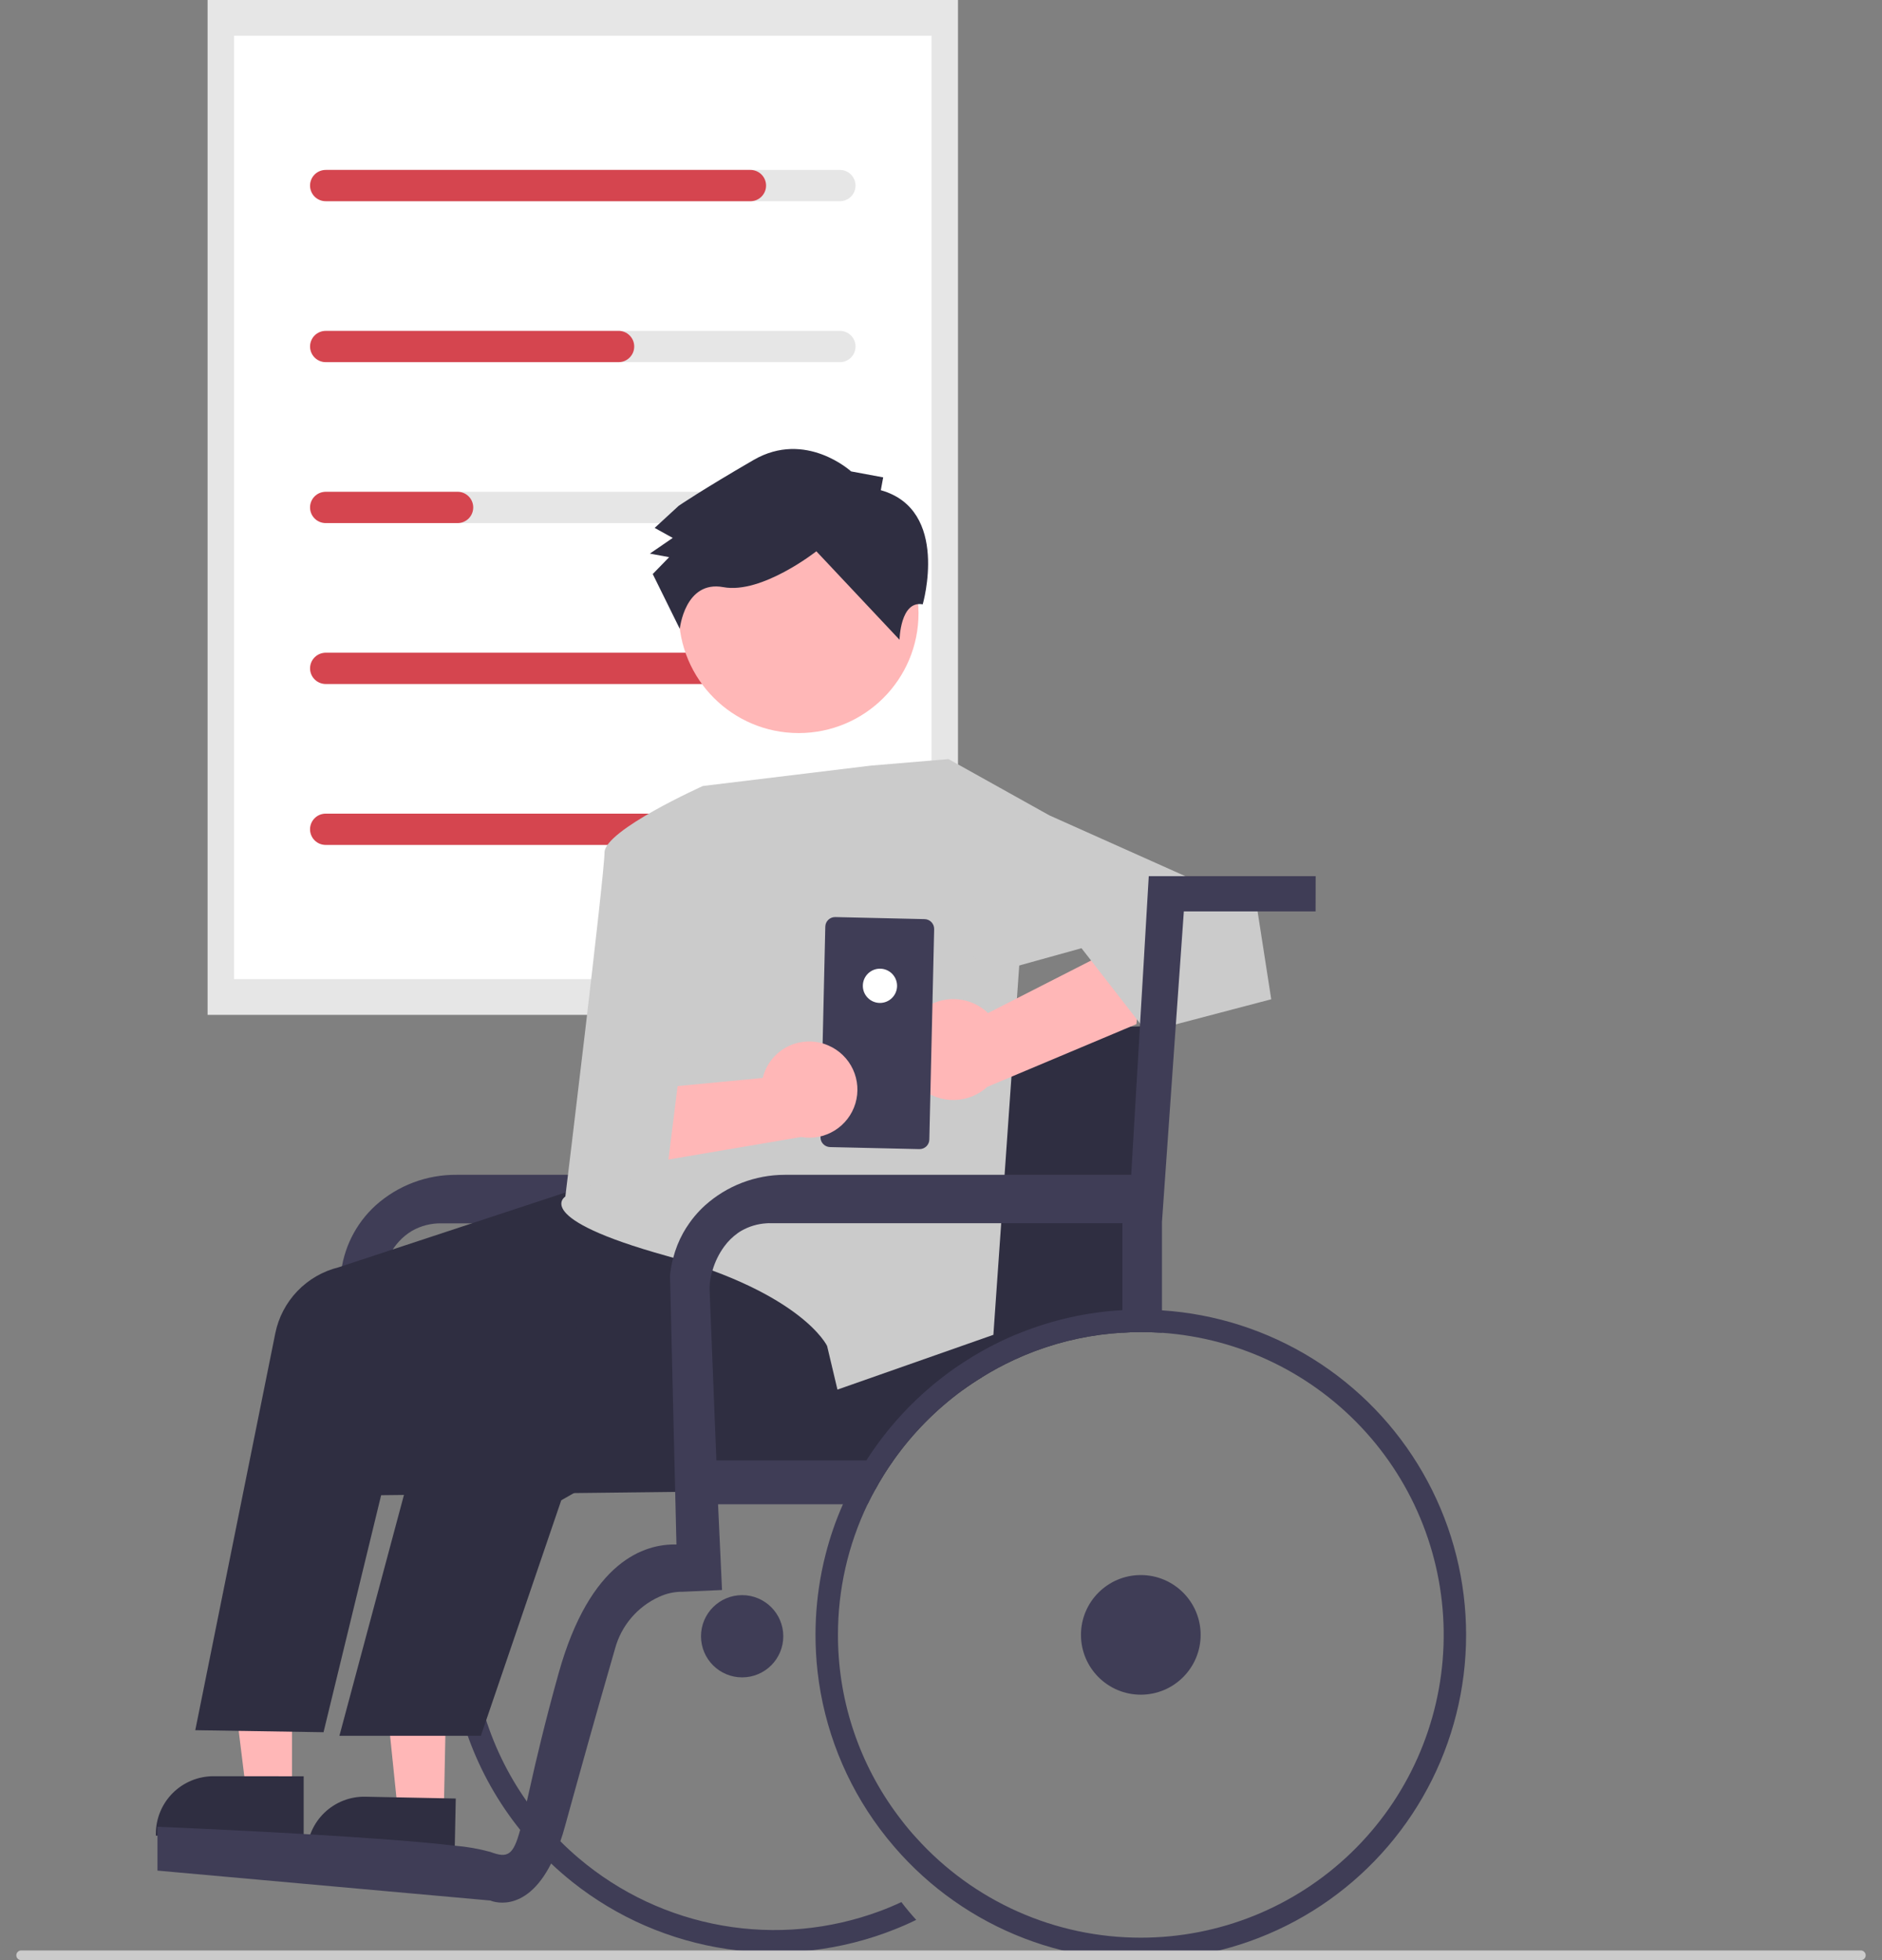 <svg width="96" height="100" viewBox="0 0 96 100" fill="none" xmlns="http://www.w3.org/2000/svg">
<rect x="0" y="0" width="96" height="100" fill="#808080" stroke="none"/>
<g clip-path="url(#clip0_1635_1390)">
<path d="M48.867 0H10.589V51.776H48.867V0Z" fill="#E6E6E6"/>
<path d="M47.518 1.824H11.938V49.951H47.518V1.824Z" fill="white"/>
<path d="M42.841 10.266H16.728C16.517 10.265 16.314 10.181 16.165 10.032C16.015 9.882 15.931 9.679 15.931 9.468C15.931 9.256 16.015 9.053 16.165 8.903C16.314 8.754 16.517 8.67 16.728 8.669H42.841C42.946 8.669 43.05 8.69 43.147 8.73C43.244 8.77 43.332 8.829 43.406 8.903C43.48 8.977 43.539 9.065 43.58 9.162C43.62 9.259 43.64 9.363 43.64 9.468C43.64 9.572 43.62 9.676 43.58 9.773C43.539 9.87 43.48 9.958 43.406 10.032C43.332 10.106 43.244 10.165 43.147 10.205C43.05 10.245 42.946 10.266 42.841 10.266Z" fill="#E6E6E6"/>
<path d="M42.841 18.476H16.728C16.517 18.476 16.314 18.391 16.165 18.242C16.015 18.092 15.931 17.889 15.931 17.678C15.931 17.466 16.015 17.263 16.165 17.114C16.314 16.964 16.517 16.88 16.728 16.88H42.841C42.946 16.879 43.05 16.9 43.147 16.94C43.244 16.98 43.332 17.039 43.406 17.113C43.48 17.187 43.539 17.275 43.58 17.372C43.62 17.469 43.64 17.573 43.64 17.678C43.64 17.783 43.62 17.887 43.58 17.983C43.539 18.08 43.48 18.168 43.406 18.242C43.332 18.317 43.244 18.375 43.147 18.416C43.05 18.456 42.946 18.476 42.841 18.476Z" fill="#E6E6E6"/>
<path d="M42.841 26.686H16.728C16.517 26.686 16.314 26.602 16.165 26.452C16.015 26.302 15.931 26.099 15.931 25.888C15.931 25.676 16.015 25.473 16.165 25.324C16.314 25.174 16.517 25.09 16.728 25.09H42.841C42.946 25.09 43.05 25.11 43.147 25.15C43.244 25.19 43.332 25.249 43.406 25.323C43.48 25.397 43.539 25.485 43.58 25.582C43.62 25.679 43.64 25.783 43.64 25.888C43.64 25.993 43.62 26.097 43.58 26.194C43.539 26.29 43.48 26.378 43.406 26.453C43.332 26.527 43.244 26.585 43.147 26.626C43.05 26.666 42.946 26.686 42.841 26.686Z" fill="#E6E6E6"/>
<path d="M42.841 34.896H16.728C16.517 34.896 16.314 34.812 16.165 34.662C16.015 34.512 15.931 34.309 15.931 34.098C15.931 33.886 16.015 33.684 16.165 33.534C16.314 33.384 16.517 33.3 16.728 33.3H42.841C42.946 33.3 43.05 33.32 43.147 33.36C43.244 33.4 43.332 33.459 43.406 33.533C43.48 33.607 43.539 33.695 43.58 33.792C43.62 33.889 43.64 33.993 43.64 34.098C43.64 34.203 43.62 34.307 43.58 34.404C43.539 34.501 43.48 34.589 43.406 34.663C43.332 34.737 43.244 34.796 43.147 34.836C43.05 34.876 42.946 34.896 42.841 34.896Z" fill="#E6E6E6"/>
<path d="M42.841 43.106H16.728C16.517 43.106 16.314 43.022 16.165 42.872C16.015 42.722 15.931 42.52 15.931 42.308C15.931 42.097 16.015 41.894 16.165 41.744C16.314 41.594 16.517 41.51 16.728 41.51H42.841C42.946 41.51 43.05 41.53 43.147 41.57C43.244 41.61 43.332 41.669 43.406 41.743C43.48 41.817 43.539 41.906 43.58 42.002C43.62 42.099 43.64 42.203 43.64 42.308C43.64 42.413 43.62 42.517 43.58 42.614C43.539 42.711 43.48 42.799 43.406 42.873C43.332 42.947 43.244 43.006 43.147 43.046C43.05 43.086 42.946 43.106 42.841 43.106Z" fill="#E6E6E6"/>
<path d="M38.28 10.266H16.614C16.509 10.266 16.405 10.245 16.308 10.205C16.211 10.165 16.123 10.106 16.049 10.032C15.975 9.958 15.916 9.87 15.876 9.773C15.836 9.676 15.815 9.572 15.815 9.468C15.815 9.363 15.836 9.259 15.876 9.162C15.916 9.065 15.975 8.977 16.049 8.903C16.123 8.829 16.211 8.77 16.308 8.73C16.405 8.69 16.509 8.669 16.614 8.669H38.28C38.491 8.67 38.694 8.754 38.843 8.903C38.993 9.053 39.077 9.256 39.077 9.468C39.077 9.679 38.993 9.882 38.843 10.032C38.694 10.181 38.491 10.265 38.28 10.266Z" fill="#D5454F"/>
<path d="M31.552 18.476H16.614C16.403 18.476 16.2 18.392 16.05 18.242C15.9 18.092 15.816 17.889 15.816 17.678C15.816 17.466 15.9 17.263 16.05 17.113C16.2 16.964 16.403 16.88 16.614 16.88H31.552C31.657 16.879 31.761 16.9 31.858 16.94C31.955 16.98 32.043 17.039 32.117 17.113C32.191 17.187 32.25 17.275 32.291 17.372C32.331 17.469 32.351 17.573 32.351 17.678C32.351 17.783 32.331 17.887 32.291 17.983C32.25 18.08 32.191 18.168 32.117 18.242C32.043 18.317 31.955 18.375 31.858 18.416C31.761 18.456 31.657 18.476 31.552 18.476Z" fill="#D5454F"/>
<path d="M23.342 26.686H16.614C16.509 26.686 16.405 26.666 16.308 26.626C16.211 26.585 16.123 26.527 16.049 26.453C15.975 26.378 15.916 26.29 15.876 26.194C15.836 26.097 15.815 25.993 15.815 25.888C15.815 25.783 15.836 25.679 15.876 25.582C15.916 25.485 15.975 25.397 16.049 25.323C16.123 25.249 16.211 25.19 16.308 25.15C16.405 25.11 16.509 25.09 16.614 25.09H23.342C23.553 25.09 23.756 25.174 23.906 25.324C24.055 25.473 24.139 25.676 24.139 25.888C24.139 26.099 24.055 26.302 23.906 26.452C23.756 26.602 23.553 26.686 23.342 26.686Z" fill="#D5454F"/>
<path d="M40.333 34.896H16.614C16.403 34.896 16.2 34.812 16.05 34.662C15.9 34.513 15.816 34.31 15.816 34.098C15.816 33.886 15.9 33.683 16.05 33.534C16.2 33.384 16.403 33.3 16.614 33.3H40.333C40.544 33.3 40.747 33.384 40.897 33.534C41.047 33.683 41.131 33.886 41.131 34.098C41.131 34.31 41.047 34.513 40.897 34.662C40.747 34.812 40.544 34.896 40.333 34.896Z" fill="#D5454F"/>
<path d="M35.087 43.106H16.614C16.509 43.106 16.405 43.086 16.308 43.046C16.211 43.006 16.123 42.947 16.049 42.873C15.975 42.799 15.916 42.711 15.876 42.614C15.836 42.517 15.815 42.413 15.815 42.308C15.815 42.203 15.836 42.099 15.876 42.002C15.916 41.906 15.975 41.817 16.049 41.743C16.123 41.669 16.211 41.61 16.308 41.57C16.405 41.53 16.509 41.51 16.614 41.51H35.087C35.192 41.51 35.296 41.53 35.393 41.57C35.49 41.61 35.578 41.669 35.652 41.743C35.726 41.817 35.785 41.906 35.825 42.002C35.866 42.099 35.886 42.203 35.886 42.308C35.886 42.413 35.866 42.517 35.825 42.614C35.785 42.711 35.726 42.799 35.652 42.873C35.578 42.947 35.49 43.006 35.393 43.046C35.296 43.086 35.192 43.106 35.087 43.106Z" fill="#D5454F"/>
<path d="M49.13 69.515C48.852 69.31 48.566 69.121 48.276 68.941C48.101 68.828 47.921 68.722 47.741 68.618C47.717 68.603 47.692 68.589 47.667 68.574C46.765 68.062 45.817 67.637 44.835 67.303C43.882 66.978 42.902 66.742 41.906 66.599C41.891 66.595 41.875 66.592 41.859 66.591C41.591 66.552 41.32 66.52 41.047 66.498C40.857 66.478 40.665 66.463 40.473 66.456C40.226 66.438 39.98 66.428 39.729 66.426C39.655 66.424 39.579 66.424 39.502 66.424C38.698 66.423 37.894 66.482 37.098 66.599C36.923 66.623 36.748 66.65 36.576 66.68C36.46 66.702 36.347 66.724 36.234 66.746C35.763 66.842 35.301 66.956 34.847 67.089C34.64 67.15 34.436 67.214 34.231 67.283C33.955 67.374 33.684 67.473 33.416 67.581C33.177 67.672 32.943 67.773 32.712 67.877C30.804 68.736 29.076 69.948 27.618 71.448C27.042 72.037 26.511 72.669 26.029 73.337C25.8 73.655 25.583 73.982 25.377 74.318C24.996 74.93 24.657 75.568 24.362 76.227C23.759 77.564 23.338 78.977 23.11 80.426C22.976 81.283 22.908 82.15 22.909 83.017C22.909 83.175 22.911 83.332 22.916 83.488C23.013 87.083 24.284 90.549 26.534 93.355C26.776 93.66 27.029 93.956 27.293 94.241C27.556 94.527 27.83 94.805 28.113 95.071C28.46 95.401 28.82 95.712 29.192 96.01C31.476 97.828 34.2 99.009 37.089 99.434C39.977 99.859 42.926 99.513 45.638 98.431C46.012 98.283 46.379 98.123 46.736 97.946C46.47 97.655 46.217 97.353 45.978 97.039C45.62 97.207 45.258 97.36 44.886 97.498C42.318 98.453 39.541 98.707 36.842 98.234C34.142 97.761 31.617 96.577 29.527 94.805C29.202 94.529 28.884 94.239 28.584 93.936C28.246 93.599 27.923 93.246 27.62 92.879C27.359 92.567 27.108 92.241 26.874 91.906C24.882 89.086 23.895 85.679 24.071 82.23C24.246 78.782 25.574 75.493 27.842 72.889C27.98 72.729 28.12 72.574 28.263 72.424C28.556 72.116 28.859 71.818 29.175 71.534C30.656 70.198 32.383 69.162 34.258 68.483C34.276 68.475 34.295 68.47 34.312 68.463C34.372 68.441 34.433 68.421 34.495 68.399C35.08 68.199 35.676 68.033 36.281 67.904C36.5 67.857 36.721 67.815 36.943 67.778C36.948 67.778 36.95 67.776 36.955 67.776C37.581 67.673 38.213 67.608 38.847 67.581C39.064 67.571 39.283 67.567 39.502 67.567C39.773 67.567 40.047 67.574 40.315 67.591C40.507 67.599 40.702 67.613 40.891 67.63C41.059 67.645 41.226 67.662 41.391 67.685C43.31 67.918 45.167 68.513 46.864 69.438C47.302 69.675 47.728 69.934 48.14 70.214C48.47 70.438 48.793 70.675 49.103 70.921C49.423 70.687 49.756 70.466 50.096 70.259C49.783 69.998 49.46 69.746 49.13 69.515Z" fill="#3F3D56"/>
<path d="M41.796 44.701L40.899 59.936H23.295C21.767 59.921 20.29 60.48 19.154 61.502C18.134 62.433 17.501 63.712 17.378 65.088L19.387 65.803C19.384 65.572 19.407 65.342 19.457 65.116C19.597 64.512 19.982 63.411 21.018 62.793C21.473 62.535 21.989 62.403 22.513 62.412H42.467L43.589 46.505H50.308V44.701H41.796Z" fill="#3F3D56"/>
<path d="M59.271 52.325L59.266 52.446L58.719 66.823L58.675 67.966C58.515 67.96 58.355 67.958 58.192 67.958C57.877 67.958 57.564 67.968 57.253 67.988C55.732 68.076 54.233 68.392 52.805 68.926C52.436 69.064 52.071 69.217 51.717 69.382C51.159 69.641 50.618 69.933 50.096 70.259C49.756 70.466 49.423 70.687 49.103 70.921C47.74 71.916 46.548 73.127 45.574 74.505C45.232 74.984 44.92 75.485 44.64 76.002L43.337 76.015L34.441 76.113L29.276 76.172H29.273L25.633 76.212L24.362 76.227H24.271L23.111 76.239L20.606 76.268L19.441 76.281L17.825 76.298L18.832 66.776L27.618 67.261L29.175 67.347L29.584 67.369L33.416 67.581L34.239 67.626L36.273 67.739L36.955 67.776L40.263 67.958L40.315 67.591L40.413 66.882L40.473 66.456L40.79 64.162L40.891 63.443L41.034 62.411V62.404L41.047 62.31L41.377 59.936L41.645 58.017L41.894 56.231V56.224L42.29 53.355L42.357 52.884L43.14 52.857L46.184 52.759L47.529 52.714L51.758 52.574L57.657 52.379H57.66L58.148 52.362L58.263 52.357H58.266L59.271 52.325Z" fill="#2F2E41"/>
<path d="M58.192 86.458C59.877 86.458 61.244 85.092 61.244 83.406C61.244 81.721 59.877 80.355 58.192 80.355C56.506 80.355 55.14 81.721 55.14 83.406C55.14 85.092 56.506 86.458 58.192 86.458Z" fill="#3F3D56"/>
<path d="M37.856 85.575C39.015 85.575 39.955 84.636 39.955 83.477C39.955 82.319 39.015 81.379 37.856 81.379C36.698 81.379 35.758 82.319 35.758 83.477C35.758 84.636 36.698 85.575 37.856 85.575Z" fill="#3F3D56"/>
<path d="M52.054 67.993C51.682 68.138 51.315 68.3 50.956 68.475C50.326 68.782 49.716 69.13 49.13 69.515C48.79 69.734 48.46 69.967 48.14 70.214C46.584 71.402 45.248 72.855 44.194 74.505H45.574C46.548 73.127 47.74 71.916 49.103 70.921C49.423 70.687 49.756 70.465 50.096 70.259C50.618 69.933 51.159 69.641 51.717 69.382C52.071 69.217 52.436 69.064 52.805 68.926C54.233 68.392 55.732 68.076 57.254 67.988V66.84C55.469 66.939 53.713 67.328 52.054 67.993ZM42.997 76.744H44.256C44.377 76.493 44.505 76.244 44.64 76.002L43.337 76.015C43.217 76.254 43.103 76.498 42.997 76.744ZM59.271 66.85C59.089 66.835 58.904 66.828 58.719 66.823C58.544 66.815 58.369 66.813 58.192 66.813C57.877 66.813 57.564 66.823 57.254 66.84C55.469 66.939 53.713 67.328 52.054 67.993C51.682 68.138 51.315 68.3 50.956 68.475C50.326 68.782 49.716 69.13 49.13 69.515C48.79 69.734 48.46 69.967 48.14 70.214C46.119 71.757 44.476 73.741 43.337 76.015C43.217 76.254 43.103 76.498 42.997 76.744C42.632 77.568 42.337 78.422 42.115 79.296C41.969 79.862 41.854 80.436 41.771 81.015C41.697 81.522 41.647 82.035 41.62 82.554C41.606 82.837 41.598 83.121 41.598 83.406C41.599 84.035 41.634 84.663 41.704 85.288C42.036 88.197 43.134 90.965 44.886 93.31C45.125 93.63 45.377 93.943 45.638 94.244C47.424 96.314 49.694 97.91 52.247 98.89C54.799 99.871 57.554 100.205 60.267 99.864C62.98 99.523 65.566 98.516 67.796 96.934C70.026 95.352 71.83 93.243 73.048 90.796C74.266 88.348 74.861 85.637 74.778 82.904C74.695 80.171 73.939 77.501 72.575 75.131C71.212 72.761 69.284 70.765 66.963 69.32C64.641 67.876 61.999 67.027 59.271 66.85ZM58.192 98.855C56.032 98.856 53.896 98.403 51.922 97.525C49.949 96.647 48.182 95.364 46.736 93.758C46.47 93.468 46.217 93.166 45.978 92.852C43.992 90.298 42.863 87.182 42.753 83.948C42.746 83.768 42.744 83.589 42.744 83.406C42.741 81.1 43.258 78.823 44.256 76.744C44.377 76.493 44.505 76.244 44.64 76.002C44.92 75.485 45.232 74.984 45.574 74.505C46.548 73.127 47.74 71.916 49.103 70.921C49.423 70.687 49.756 70.465 50.096 70.259C50.618 69.933 51.159 69.641 51.717 69.382C52.071 69.217 52.436 69.064 52.805 68.926C54.233 68.392 55.732 68.076 57.254 67.988C57.564 67.968 57.877 67.958 58.192 67.958C58.355 67.958 58.515 67.96 58.675 67.965C58.874 67.973 59.074 67.983 59.271 67.995C63.265 68.274 66.995 70.093 69.675 73.069C72.354 76.044 73.773 79.944 73.633 83.946C73.494 87.948 71.805 91.739 68.925 94.52C66.044 97.301 62.196 98.855 58.192 98.855ZM42.753 83.948C42.746 83.768 42.744 83.589 42.744 83.406C42.741 81.1 43.258 78.823 44.256 76.744H42.997C42.632 77.568 42.337 78.422 42.115 79.296C42.153 79.455 42.172 79.619 42.172 79.783C42.172 80.226 42.032 80.657 41.771 81.015C41.697 81.522 41.647 82.035 41.62 82.554C41.606 82.837 41.598 83.121 41.598 83.406C41.599 84.035 41.634 84.663 41.704 85.288C42.036 88.197 43.134 90.965 44.886 93.31C45.258 93.172 45.62 93.02 45.978 92.852C43.992 90.298 42.863 87.182 42.753 83.948Z" fill="#3F3D56"/>
<path opacity="0.1" d="M48.712 60.15C48.855 60.15 48.971 60.034 48.971 59.89C48.971 59.747 48.855 59.631 48.712 59.631C48.568 59.631 48.452 59.747 48.452 59.89C48.452 60.034 48.568 60.15 48.712 60.15Z" fill="black"/>
<path opacity="0.1" d="M47.83 64.447C47.974 64.447 48.09 64.331 48.09 64.187C48.09 64.044 47.974 63.928 47.83 63.928C47.687 63.928 47.571 64.044 47.571 64.187C47.571 64.331 47.687 64.447 47.83 64.447Z" fill="black"/>
<path d="M14.894 91.383L12.556 91.383L11.443 82.364L14.894 82.364L14.894 91.383Z" fill="#FFB7B7"/>
<path d="M14.894 90.621L12.463 90.618H10.886C10.501 90.618 10.119 90.694 9.763 90.841C9.406 90.989 9.083 91.205 8.81 91.478C8.537 91.75 8.321 92.074 8.174 92.43C8.026 92.787 7.95 93.168 7.95 93.554V93.65H15.49V90.621H14.894Z" fill="#2F2E41"/>
<path d="M22.637 92.507L20.299 92.459L19.371 83.419L22.821 83.49L22.637 92.507Z" fill="#FFB7B7"/>
<path d="M22.652 91.744L20.219 91.695L18.645 91.663C18.26 91.654 17.876 91.721 17.517 91.861C17.158 92.001 16.83 92.21 16.551 92.477C16.273 92.744 16.05 93.063 15.896 93.416C15.741 93.769 15.657 94.149 15.65 94.534L15.648 94.631L23.187 94.786L23.199 94.163L23.248 91.756L22.652 91.744Z" fill="#2F2E41"/>
<path d="M30.781 60.198L17.271 64.654C16.469 64.852 15.739 65.274 15.167 65.871C14.596 66.467 14.205 67.214 14.042 68.025L9.961 88.27L16.503 88.373L20.638 71.358L29.565 67.705L22.725 71.664C22.107 72.154 21.629 72.797 21.339 73.53L17.313 88.556H24.529L28.629 76.54L46.426 66.395L30.781 60.198Z" fill="#2F2E41"/>
<path d="M44.408 39.061L35.856 40.099C35.856 40.099 30.836 42.351 30.836 43.495C30.836 44.64 28.838 61.043 28.838 61.043C28.838 61.043 27.06 62.14 34.002 64.071C40.944 66.001 42.19 68.667 42.19 68.667L42.718 70.893L50.672 68.099L52.007 49.026L53.531 41.599L48.383 38.727L44.408 39.061Z" fill="#CBCBCB"/>
<path d="M40.739 37.399C44.116 37.399 46.853 34.662 46.853 31.286C46.853 27.909 44.116 25.172 40.739 25.172C37.363 25.172 34.626 27.909 34.626 31.286C34.626 34.662 37.363 37.399 40.739 37.399Z" fill="#FFB7B7"/>
<path d="M44.93 25.009L45.051 24.354L43.414 24.05C43.414 24.05 41.098 21.927 38.441 23.466C35.784 25.006 34.62 25.805 34.62 25.805L33.394 26.933L34.316 27.443L33.151 28.243L34.133 28.425L33.296 29.286L34.676 32.083C34.676 32.083 34.934 29.59 36.898 29.955C38.863 30.319 41.642 28.125 41.642 28.125L45.885 32.639C45.885 32.639 45.92 30.623 47.068 30.831C47.068 30.831 48.471 26.005 44.93 25.009Z" fill="#2F2E41"/>
<path d="M46.501 52.109C46.708 51.798 46.981 51.536 47.301 51.342C47.621 51.148 47.979 51.027 48.35 50.986C48.722 50.946 49.098 50.988 49.452 51.108C49.806 51.229 50.129 51.425 50.398 51.684L58.492 47.557L57.967 52.249L50.361 55.449C49.897 55.873 49.292 56.112 48.663 56.12C48.034 56.128 47.423 55.905 46.947 55.494C46.471 55.082 46.163 54.51 46.081 53.886C45.998 53.262 46.148 52.63 46.501 52.109Z" fill="#FFB7B7"/>
<path d="M51.545 41.958L53.531 41.599L64.124 46.337L64.845 50.98L58.492 52.65L55.167 48.375L50.301 49.725L47.429 45.402L51.545 41.958Z" fill="#CBCBCB"/>
<path d="M42.098 47.275L41.853 58.01C41.846 58.286 42.065 58.514 42.341 58.521L46.894 58.625C47.17 58.631 47.399 58.413 47.405 58.137L47.651 47.402C47.657 47.126 47.438 46.897 47.162 46.891L42.609 46.787C42.333 46.78 42.104 46.999 42.098 47.275Z" fill="#3F3D56"/>
<path d="M44.886 51.167C45.368 51.167 45.759 50.776 45.759 50.294C45.759 49.811 45.368 49.42 44.886 49.42C44.404 49.42 44.013 49.811 44.013 50.294C44.013 50.776 44.404 51.167 44.886 51.167Z" fill="white"/>
<path d="M42.26 53.34C41.934 53.196 41.58 53.125 41.223 53.133C40.867 53.141 40.516 53.226 40.197 53.384C39.877 53.542 39.595 53.768 39.372 54.046C39.149 54.324 38.99 54.648 38.906 54.994L30.277 55.818L33.102 59.325L40.863 58.006C41.455 58.109 42.063 57.992 42.574 57.676C43.085 57.36 43.462 56.868 43.634 56.293C43.806 55.718 43.761 55.1 43.508 54.555C43.255 54.011 42.811 53.578 42.26 53.34Z" fill="#FFB7B7"/>
<path d="M33.487 45.129L33.035 53.528L34.731 54.064L34.002 59.92L29.648 60.578L31.465 45.418L33.487 45.129Z" fill="#CBCBCB"/>
<path d="M58.598 44.7L58.428 47.589L58.362 48.717V48.731L58.155 52.217L58.148 52.362L57.702 59.936H40.034C38.528 59.936 37.075 60.494 35.956 61.502C35.771 61.67 35.599 61.851 35.438 62.042C35.338 62.16 35.245 62.283 35.157 62.411C35.045 62.569 34.941 62.732 34.847 62.901C34.626 63.3 34.456 63.726 34.342 64.167C34.33 64.203 34.32 64.239 34.312 64.276C34.246 64.543 34.201 64.815 34.177 65.089L34.231 67.283L34.239 67.626L34.258 68.483L34.372 73.266L34.441 76.113L34.505 78.796C32.886 78.756 30.106 79.613 28.497 85.357C28.143 86.623 27.857 87.729 27.62 88.692C27.5 89.182 27.391 89.636 27.293 90.054C27.128 90.768 26.992 91.382 26.874 91.906C26.744 92.497 26.635 92.973 26.534 93.355C26.182 94.65 25.901 94.815 25.012 94.48C24.419 94.318 23.812 94.212 23.199 94.162C21.374 93.946 18.549 93.746 15.827 93.586C15.714 93.581 15.603 93.574 15.49 93.566C11.606 93.34 8.032 93.197 8.032 93.197V95.433L25.012 96.96C25.012 96.96 26.763 97.746 28.113 95.071C28.298 94.705 28.455 94.325 28.584 93.936C28.67 93.692 28.751 93.428 28.827 93.145C28.948 92.707 29.07 92.266 29.192 91.823C29.303 91.421 29.416 91.017 29.527 90.618C30.258 87.988 30.963 85.517 31.377 84.096C31.534 83.521 31.816 82.988 32.203 82.534C32.589 82.081 33.071 81.717 33.613 81.47C33.992 81.292 34.406 81.202 34.825 81.207L36.83 81.118L36.628 76.744H44.256C44.377 76.493 44.505 76.244 44.64 76.002C44.92 75.485 45.232 74.984 45.574 74.505H36.542L36.446 72.084L36.281 67.904L36.273 67.739L36.234 66.746L36.197 65.803C36.191 65.569 36.215 65.336 36.266 65.108C36.285 65.022 36.31 64.924 36.342 64.82C36.469 64.378 36.672 63.962 36.943 63.591C37.135 63.329 37.367 63.1 37.63 62.911C37.693 62.866 37.758 62.824 37.825 62.786C38.209 62.568 38.636 62.44 39.076 62.411C39.156 62.404 39.237 62.401 39.318 62.404H57.254V67.988C57.564 67.968 57.877 67.958 58.192 67.958C58.355 67.958 58.515 67.96 58.675 67.965C58.874 67.973 59.074 67.983 59.271 67.995V62.35L59.98 52.259L60.387 46.498H67.108L67.111 44.7H58.598Z" fill="#3F3D56"/>
<path d="M94.921 100H1.079C1.013 100 0.951 99.974 0.905 99.928C0.858 99.882 0.832 99.819 0.832 99.754C0.832 99.688 0.858 99.626 0.905 99.58C0.951 99.533 1.013 99.507 1.079 99.507H94.921C94.987 99.507 95.049 99.533 95.095 99.58C95.142 99.626 95.168 99.688 95.168 99.754C95.168 99.819 95.142 99.882 95.095 99.928C95.049 99.974 94.987 100 94.921 100Z" fill="#CBCBCB"/>
</g>
<defs>
<clipPath id="clip0_1635_1390">
<rect width="94.335" height="100" fill="white" transform="translate(0.832)"/>
</clipPath>
</defs>
</svg>
